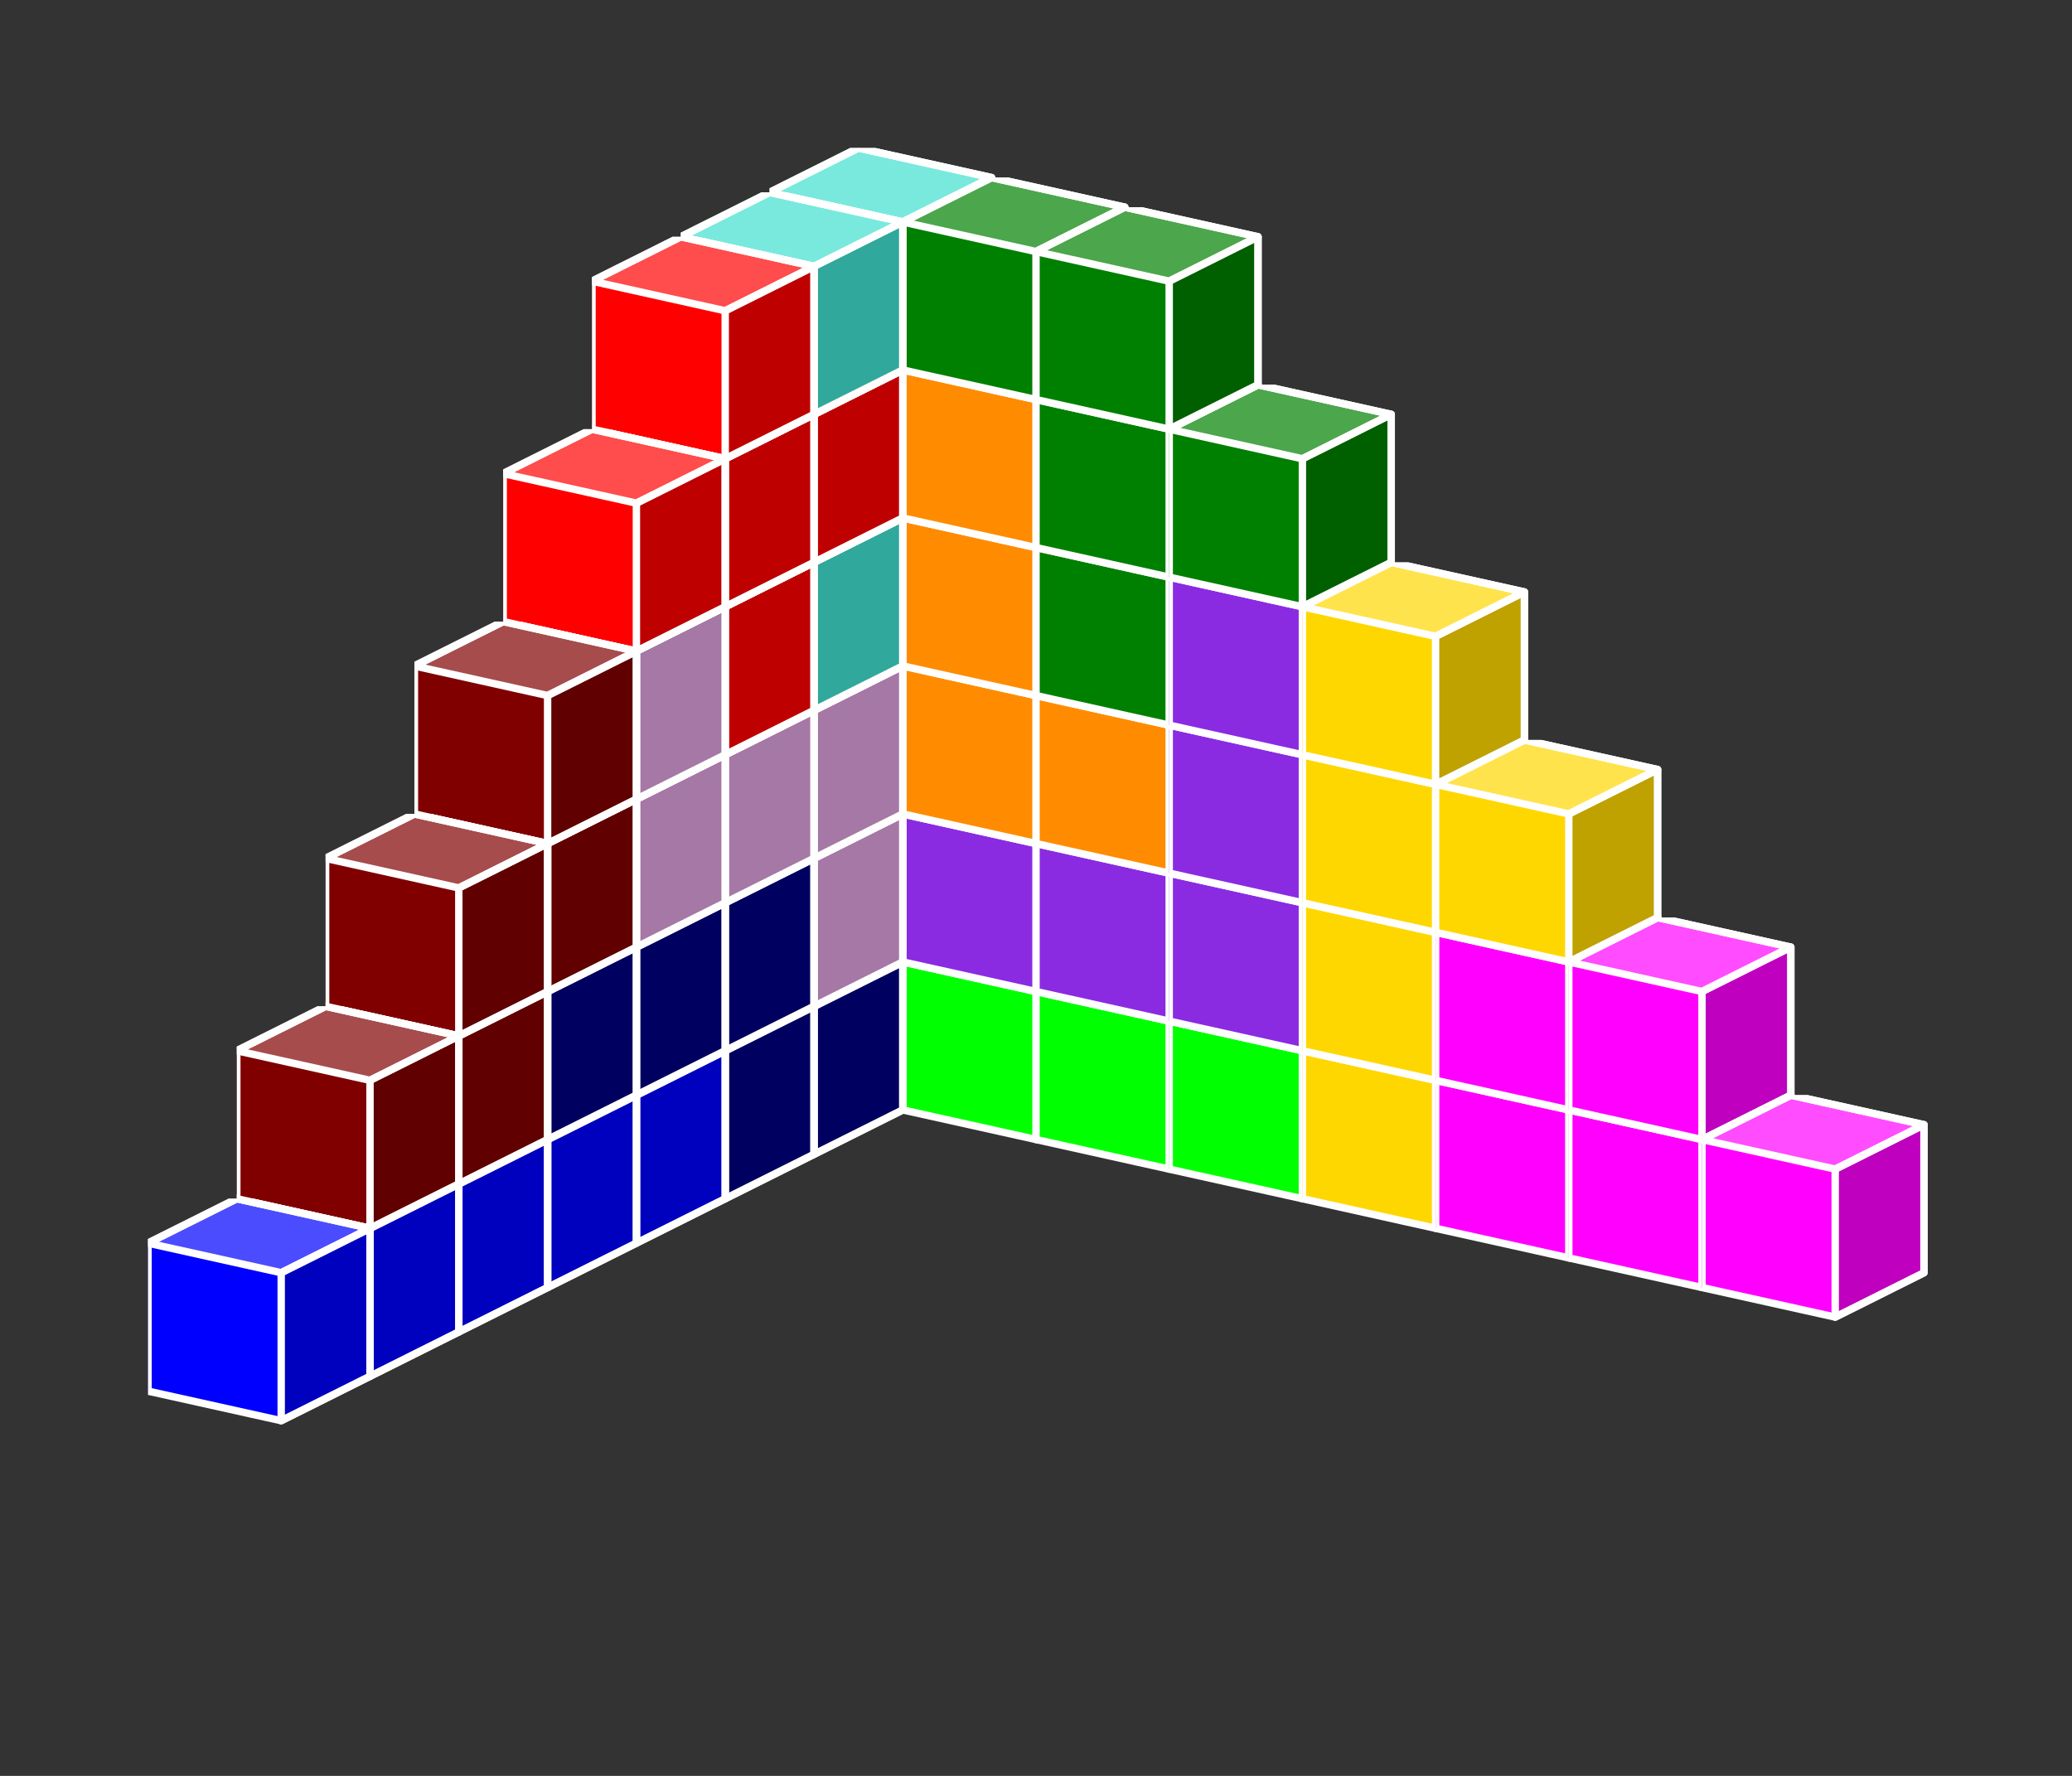 <?xml version="1.0" standalone="no"?>
<!-- Created by Polyform Puzzler (http://puzzler.sourceforge.net/) -->
<svg width="140.000" height="120.000"
     viewBox="0 0 140.000 120.000"
     xmlns="http://www.w3.org/2000/svg"
     xmlns:xlink="http://www.w3.org/1999/xlink">
<rect x="0" y="0" width="140.000" height="120.000" fill="#333333" stroke="none"/>
<defs>
<symbol id="cube0">
<polygon fill="gray" stroke="white"
         stroke-width="0.5" stroke-linejoin="round"
         points="0,13 9,15 15,12 15,2 6,0 0,3" />
<polygon fill="black" fill-opacity="0.25" stroke="white"
         stroke-width="0.5" stroke-linejoin="round"
         points="9,15 15,12 15,2 9,5" />
<polygon fill="white" fill-opacity="0.30" stroke="white"
         stroke-width="0.5" stroke-linejoin="round"
         points="0,3 9,5 15,2 6,0" />
</symbol>
<symbol id="cube1">
<polygon fill="black" stroke="white"
         stroke-width="0.5" stroke-linejoin="round"
         points="0,13 9,15 15,12 15,2 6,0 0,3" />
<polygon fill="black" fill-opacity="0.25" stroke="white"
         stroke-width="0.5" stroke-linejoin="round"
         points="9,15 15,12 15,2 9,5" />
<polygon fill="white" fill-opacity="0.30" stroke="white"
         stroke-width="0.5" stroke-linejoin="round"
         points="0,3 9,5 15,2 6,0" />
</symbol>
<symbol id="cubeF">
<polygon fill="green" stroke="white"
         stroke-width="0.5" stroke-linejoin="round"
         points="0,13 9,15 15,12 15,2 6,0 0,3" />
<polygon fill="black" fill-opacity="0.25" stroke="white"
         stroke-width="0.5" stroke-linejoin="round"
         points="9,15 15,12 15,2 9,5" />
<polygon fill="white" fill-opacity="0.30" stroke="white"
         stroke-width="0.5" stroke-linejoin="round"
         points="0,3 9,5 15,2 6,0" />
</symbol>
<symbol id="cubeI">
<polygon fill="blue" stroke="white"
         stroke-width="0.5" stroke-linejoin="round"
         points="0,13 9,15 15,12 15,2 6,0 0,3" />
<polygon fill="black" fill-opacity="0.25" stroke="white"
         stroke-width="0.5" stroke-linejoin="round"
         points="9,15 15,12 15,2 9,5" />
<polygon fill="white" fill-opacity="0.30" stroke="white"
         stroke-width="0.5" stroke-linejoin="round"
         points="0,3 9,5 15,2 6,0" />
</symbol>
<symbol id="cubeL">
<polygon fill="lime" stroke="white"
         stroke-width="0.5" stroke-linejoin="round"
         points="0,13 9,15 15,12 15,2 6,0 0,3" />
<polygon fill="black" fill-opacity="0.25" stroke="white"
         stroke-width="0.5" stroke-linejoin="round"
         points="9,15 15,12 15,2 9,5" />
<polygon fill="white" fill-opacity="0.30" stroke="white"
         stroke-width="0.5" stroke-linejoin="round"
         points="0,3 9,5 15,2 6,0" />
</symbol>
<symbol id="cubeN">
<polygon fill="navy" stroke="white"
         stroke-width="0.5" stroke-linejoin="round"
         points="0,13 9,15 15,12 15,2 6,0 0,3" />
<polygon fill="black" fill-opacity="0.25" stroke="white"
         stroke-width="0.5" stroke-linejoin="round"
         points="9,15 15,12 15,2 9,5" />
<polygon fill="white" fill-opacity="0.30" stroke="white"
         stroke-width="0.5" stroke-linejoin="round"
         points="0,3 9,5 15,2 6,0" />
</symbol>
<symbol id="cubeP">
<polygon fill="magenta" stroke="white"
         stroke-width="0.5" stroke-linejoin="round"
         points="0,13 9,15 15,12 15,2 6,0 0,3" />
<polygon fill="black" fill-opacity="0.25" stroke="white"
         stroke-width="0.5" stroke-linejoin="round"
         points="9,15 15,12 15,2 9,5" />
<polygon fill="white" fill-opacity="0.30" stroke="white"
         stroke-width="0.5" stroke-linejoin="round"
         points="0,3 9,5 15,2 6,0" />
</symbol>
<symbol id="cubeT">
<polygon fill="darkorange" stroke="white"
         stroke-width="0.5" stroke-linejoin="round"
         points="0,13 9,15 15,12 15,2 6,0 0,3" />
<polygon fill="black" fill-opacity="0.25" stroke="white"
         stroke-width="0.5" stroke-linejoin="round"
         points="9,15 15,12 15,2 9,5" />
<polygon fill="white" fill-opacity="0.30" stroke="white"
         stroke-width="0.5" stroke-linejoin="round"
         points="0,3 9,5 15,2 6,0" />
</symbol>
<symbol id="cubeU">
<polygon fill="turquoise" stroke="white"
         stroke-width="0.5" stroke-linejoin="round"
         points="0,13 9,15 15,12 15,2 6,0 0,3" />
<polygon fill="black" fill-opacity="0.25" stroke="white"
         stroke-width="0.5" stroke-linejoin="round"
         points="9,15 15,12 15,2 9,5" />
<polygon fill="white" fill-opacity="0.30" stroke="white"
         stroke-width="0.5" stroke-linejoin="round"
         points="0,3 9,5 15,2 6,0" />
</symbol>
<symbol id="cubeV">
<polygon fill="blueviolet" stroke="white"
         stroke-width="0.5" stroke-linejoin="round"
         points="0,13 9,15 15,12 15,2 6,0 0,3" />
<polygon fill="black" fill-opacity="0.25" stroke="white"
         stroke-width="0.5" stroke-linejoin="round"
         points="9,15 15,12 15,2 9,5" />
<polygon fill="white" fill-opacity="0.30" stroke="white"
         stroke-width="0.5" stroke-linejoin="round"
         points="0,3 9,5 15,2 6,0" />
</symbol>
<symbol id="cubeW">
<polygon fill="maroon" stroke="white"
         stroke-width="0.5" stroke-linejoin="round"
         points="0,13 9,15 15,12 15,2 6,0 0,3" />
<polygon fill="black" fill-opacity="0.25" stroke="white"
         stroke-width="0.5" stroke-linejoin="round"
         points="9,15 15,12 15,2 9,5" />
<polygon fill="white" fill-opacity="0.30" stroke="white"
         stroke-width="0.5" stroke-linejoin="round"
         points="0,3 9,5 15,2 6,0" />
</symbol>
<symbol id="cubeX">
<polygon fill="red" stroke="white"
         stroke-width="0.5" stroke-linejoin="round"
         points="0,13 9,15 15,12 15,2 6,0 0,3" />
<polygon fill="black" fill-opacity="0.25" stroke="white"
         stroke-width="0.5" stroke-linejoin="round"
         points="9,15 15,12 15,2 9,5" />
<polygon fill="white" fill-opacity="0.30" stroke="white"
         stroke-width="0.5" stroke-linejoin="round"
         points="0,3 9,5 15,2 6,0" />
</symbol>
<symbol id="cubeY">
<polygon fill="gold" stroke="white"
         stroke-width="0.5" stroke-linejoin="round"
         points="0,13 9,15 15,12 15,2 6,0 0,3" />
<polygon fill="black" fill-opacity="0.25" stroke="white"
         stroke-width="0.5" stroke-linejoin="round"
         points="9,15 15,12 15,2 9,5" />
<polygon fill="white" fill-opacity="0.30" stroke="white"
         stroke-width="0.5" stroke-linejoin="round"
         points="0,3 9,5 15,2 6,0" />
</symbol>
<symbol id="cubeZ">
<polygon fill="plum" stroke="white"
         stroke-width="0.5" stroke-linejoin="round"
         points="0,13 9,15 15,12 15,2 6,0 0,3" />
<polygon fill="black" fill-opacity="0.25" stroke="white"
         stroke-width="0.5" stroke-linejoin="round"
         points="9,15 15,12 15,2 9,5" />
<polygon fill="white" fill-opacity="0.30" stroke="white"
         stroke-width="0.5" stroke-linejoin="round"
         points="0,3 9,5 15,2 6,0" />
</symbol>
</defs>
<g>
<use xlink:href="#cubeL" x="52.000" y="60.000" />
<use xlink:href="#cubeL" x="61.000" y="62.000" />
<use xlink:href="#cubeL" x="70.000" y="64.000" />
<use xlink:href="#cubeL" x="79.000" y="66.000" />
<use xlink:href="#cubeY" x="88.000" y="68.000" />
<use xlink:href="#cubeP" x="97.000" y="70.000" />
<use xlink:href="#cubeP" x="106.000" y="72.000" />
<use xlink:href="#cubeP" x="115.000" y="74.000" />
<use xlink:href="#cubeL" x="52.000" y="50.000" />
<use xlink:href="#cubeV" x="61.000" y="52.000" />
<use xlink:href="#cubeV" x="70.000" y="54.000" />
<use xlink:href="#cubeV" x="79.000" y="56.000" />
<use xlink:href="#cubeY" x="88.000" y="58.000" />
<use xlink:href="#cubeP" x="97.000" y="60.000" />
<use xlink:href="#cubeP" x="106.000" y="62.000" />
<use xlink:href="#cubeT" x="52.000" y="40.000" />
<use xlink:href="#cubeT" x="61.000" y="42.000" />
<use xlink:href="#cubeT" x="70.000" y="44.000" />
<use xlink:href="#cubeV" x="79.000" y="46.000" />
<use xlink:href="#cubeY" x="88.000" y="48.000" />
<use xlink:href="#cubeY" x="97.000" y="50.000" />
<use xlink:href="#cubeU" x="52.000" y="30.000" />
<use xlink:href="#cubeT" x="61.000" y="32.000" />
<use xlink:href="#cubeF" x="70.000" y="34.000" />
<use xlink:href="#cubeV" x="79.000" y="36.000" />
<use xlink:href="#cubeY" x="88.000" y="38.000" />
<use xlink:href="#cubeU" x="52.000" y="20.000" />
<use xlink:href="#cubeT" x="61.000" y="22.000" />
<use xlink:href="#cubeF" x="70.000" y="24.000" />
<use xlink:href="#cubeF" x="79.000" y="26.000" />
<use xlink:href="#cubeU" x="52.000" y="10.000" />
<use xlink:href="#cubeF" x="61.000" y="12.000" />
<use xlink:href="#cubeF" x="70.000" y="14.000" />
<use xlink:href="#cubeN" x="46.000" y="63.000" />
<use xlink:href="#cubeZ" x="46.000" y="53.000" />
<use xlink:href="#cubeZ" x="46.000" y="43.000" />
<use xlink:href="#cubeU" x="46.000" y="33.000" />
<use xlink:href="#cubeX" x="46.000" y="23.000" />
<use xlink:href="#cubeU" x="46.000" y="13.000" />
<use xlink:href="#cubeN" x="40.000" y="66.000" />
<use xlink:href="#cubeN" x="40.000" y="56.000" />
<use xlink:href="#cubeZ" x="40.000" y="46.000" />
<use xlink:href="#cubeX" x="40.000" y="36.000" />
<use xlink:href="#cubeX" x="40.000" y="26.000" />
<use xlink:href="#cubeX" x="40.000" y="16.000" />
<use xlink:href="#cubeI" x="34.000" y="69.000" />
<use xlink:href="#cubeN" x="34.000" y="59.000" />
<use xlink:href="#cubeZ" x="34.000" y="49.000" />
<use xlink:href="#cubeZ" x="34.000" y="39.000" />
<use xlink:href="#cubeX" x="34.000" y="29.000" />
<use xlink:href="#cubeI" x="28.000" y="72.000" />
<use xlink:href="#cubeN" x="28.000" y="62.000" />
<use xlink:href="#cubeW" x="28.000" y="52.000" />
<use xlink:href="#cubeW" x="28.000" y="42.000" />
<use xlink:href="#cubeI" x="22.000" y="75.000" />
<use xlink:href="#cubeW" x="22.000" y="65.000" />
<use xlink:href="#cubeW" x="22.000" y="55.000" />
<use xlink:href="#cubeI" x="16.000" y="78.000" />
<use xlink:href="#cubeW" x="16.000" y="68.000" />
<use xlink:href="#cubeI" x="10.000" y="81.000" />
</g>
</svg>
